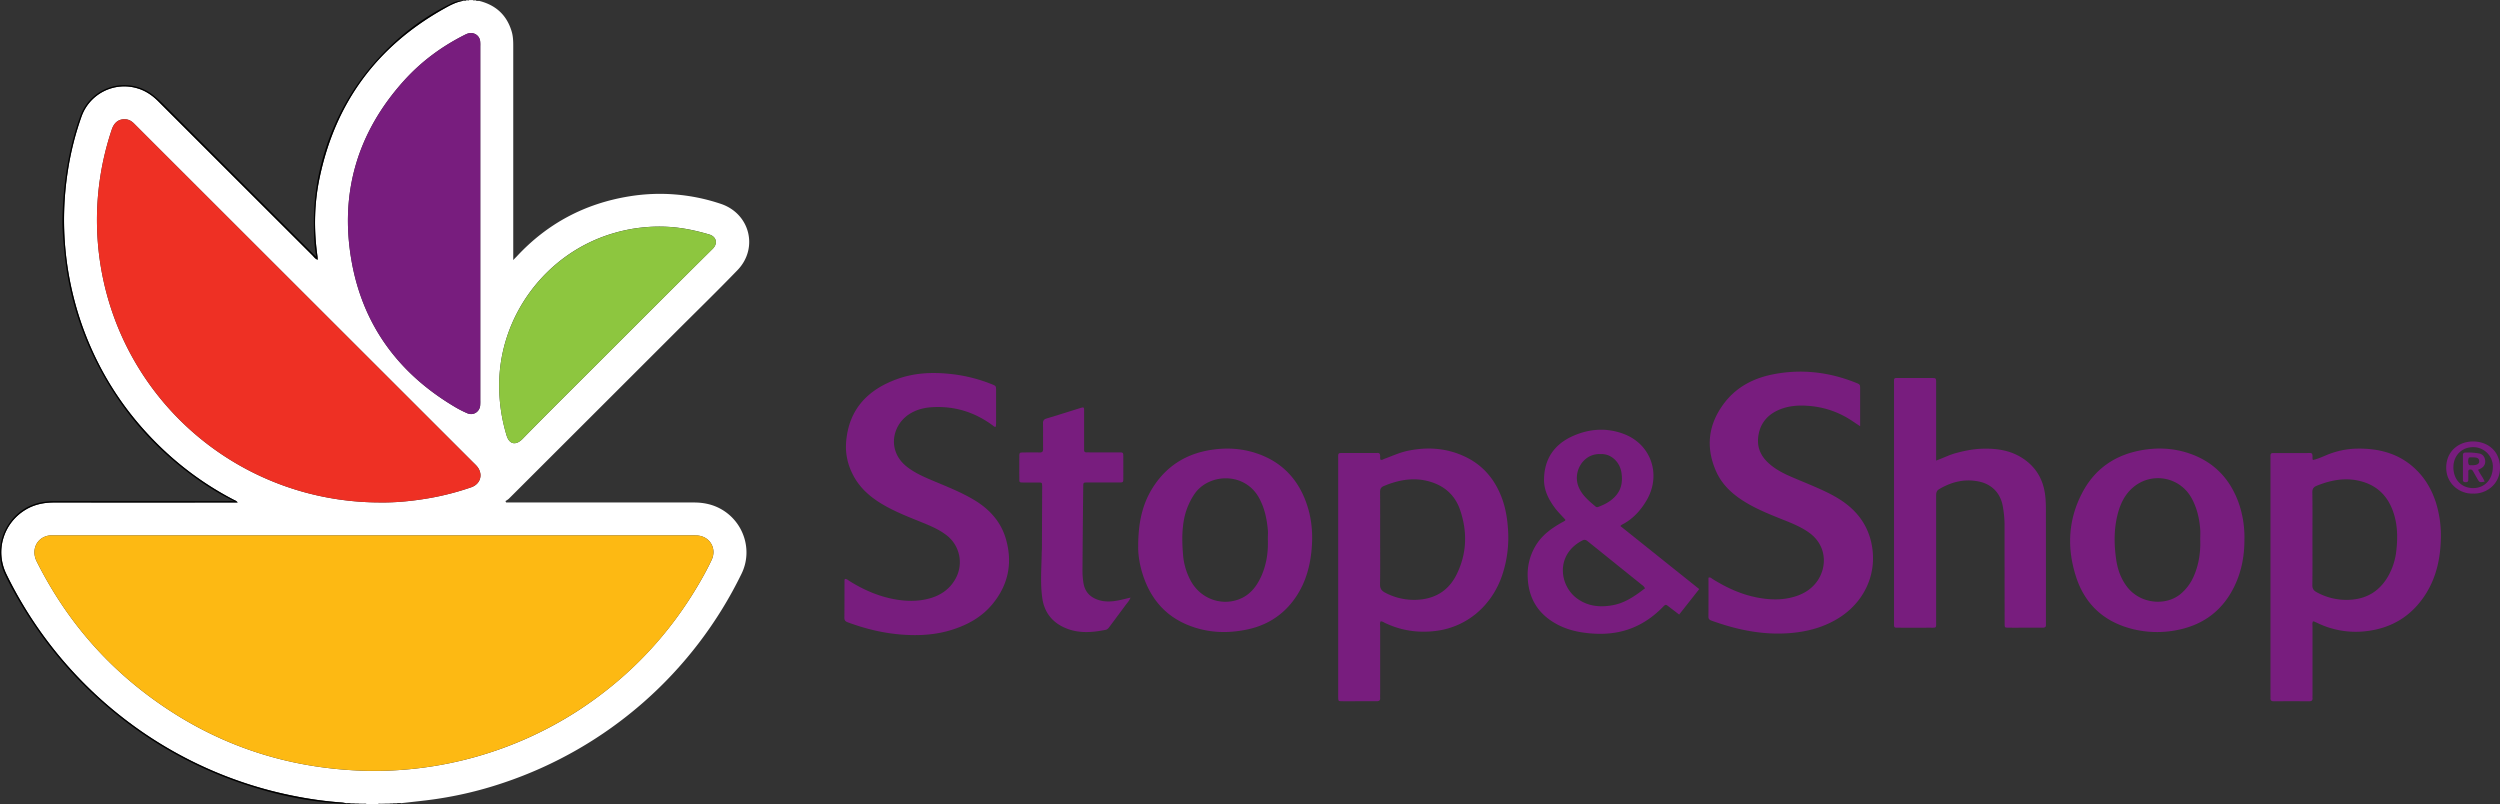 <svg xmlns="http://www.w3.org/2000/svg" viewBox="0 0 3123.96 1005"><rect x="0" y="0" width="3123.96" height="1005" fill="#333333" stroke="none"/><defs><style>.cls-1{fill:none;}.cls-2{fill:#fff;}.cls-3{fill:#c8c8c8;}.cls-4{fill:#ddd;}.cls-5{fill:#bebebe;}.cls-6{fill:#212121;}.cls-7{fill:#494949;}.cls-8{fill:#878787;}.cls-9{fill:#454545;}.cls-10{fill:#222;}.cls-11{fill:#424242;}.cls-12{fill:#b5b5b5;}.cls-13{fill:#c2c2c2;}.cls-14{fill:#595959;}.cls-15{fill:#898989;}.cls-16{fill:#781d7e;}.cls-17{fill:#fdb913;}.cls-18{fill:#ee3024;}.cls-19{fill:#8dc63f;}.cls-20{fill:#771d7d;}</style></defs><g id="Layer_2" data-name="Layer 2"><g id="Layer_1-2" data-name="Layer 1"><path class="cls-1" d="M2952.36,602c-19.76-5.87-38.73-2.55-57.37,5-4,1.61-5.59,3.77-5.52,8.32.29,19.19.12,38.39.12,57.59,0,19.39.15,38.8-.11,58.2-.06,4.43,1.54,6.82,5.24,8.84a76.64,76.64,0,0,0,41.5,9.56c21.31-1.11,37.22-10.88,47.87-29.29a81.79,81.79,0,0,0,10.29-31.92c2-17.15,1.62-34.16-4.54-50.57C2983.13,619.82,2970.92,607.5,2952.36,602Z"/><path class="cls-1" d="M2749.31,660.87c-1.09-13.42-4.12-26.34-10.67-38.27a47.78,47.78,0,0,0-72.55-14.08c-10.38,8.53-16.16,20.08-19.57,32.81-5.17,19.27-5,38.83-2.09,58.38,1.78,12.1,5.84,23.41,13.37,33.35,16.59,21.92,49,24.58,67.48,8.78a60.12,60.12,0,0,0,16.35-22.6c6.17-14.44,8.31-29.64,7.74-45.23C2749.37,669.63,2749.67,665.22,2749.31,660.87Z"/><path class="cls-1" d="M1984.57,676.81c-2.15-1.73-4-3.15-7.21-1.5-33.64,17.36-29,55.6-7.36,72,13.85,10.49,29.56,11.89,45.83,8.8,15.16-2.88,27.49-11.61,39.73-21-1.24-2.54-3.09-3.64-4.68-4.94q-15.8-12.81-31.68-25.53Z"/><path class="cls-1" d="M1584.3,662c-1.27-13.78-4.08-27.13-10.79-39.51-18.31-33.78-64.36-30.94-81.47-4.26A84.94,84.94,0,0,0,1480.38,645c-3.63,15.65-3.4,31.54-2.12,47.34a81.89,81.89,0,0,0,10.31,34.51c11.76,20.55,36,30.08,58.12,22.53,14.21-4.83,23-15.48,29-28.6,6.84-14.87,9.19-30.67,8.65-46.92C1584.35,669.93,1584.65,665.93,1584.3,662Z"/><path class="cls-1" d="M1993.86,633a3.15,3.15,0,0,0,3.48.35c8.34-3.09,16.06-7.27,21.9-14.06,7.34-8.51,8.56-18.52,6.77-29.41-1.91-11.53-11.88-23.37-26.57-22.46-21.32-.65-34,22.07-27.19,40.09C1976.4,618.52,1985.23,625.71,1993.86,633Z"/><path class="cls-1" d="M1787.16,602c-20-6-39.13-2.45-57.91,5.36-3.71,1.55-4.77,3.72-4.73,7.56.17,19.4.08,38.79.08,58.19,0,19,.23,38-.14,56.93-.11,5.47,1.9,8.27,6.5,10.65a76.88,76.88,0,0,0,38.53,8.9c23.14-.74,40.48-11.06,50.7-31.76,12.93-26.17,13.61-53.45,4.22-80.79C1818.25,619.07,1805.37,607.38,1787.16,602Z"/><path class="cls-1" d="M3093.69,571.72a47,47,0,0,0-6.83-.24c-.85,0-1.83.2-2.1,1a12.08,12.08,0,0,0-.1,7.33c.76,2.36,3.18,1.18,5.19,1.58a27.55,27.55,0,0,0,4-.52c2.35-.6,4.22-1.78,4.12-4.65S3096.08,572.11,3093.69,571.72Z"/><path class="cls-1" d="M3090.14,558.75c-14.33.11-24.56,10.85-24.41,25.53.16,15.7,10.72,25.57,24.46,25.63,14.71.06,24.42-10.78,24.86-26A24.51,24.51,0,0,0,3090.14,558.75Zm14.65,43.11c-6.48,1.09-6.48,1.09-9.17-3.64-1.75-3.08-3.53-6.15-5.25-9.26-.89-1.63-2.1-2.57-4-2.25-2.45.4-1.92,2.37-2,3.93-.08,2.92-.08,5.85,0,8.77,0,2.49-1.28,3.23-3.55,3.16-2-.05-3.17-.77-3.17-2.92q0-15.66,0-31.31c0-2.2,1.39-2.74,3.3-2.84a81.75,81.75,0,0,1,16.84,1.14c4.31.69,7,4,7.57,8.15.67,4.61-1,8.19-5.06,10.47-1.07.62-2.23,1.08-3.66,1.75C3099.15,592.6,3102.85,596.71,3104.79,601.86Z"/><path class="cls-2" d="M843.64,415.67c26-26,52.35-51.65,77.9-78.09C948.14,310,937,266.72,900.63,254.7a238,238,0,0,0-114.35-9.34c-55.52,9-102.53,34-140.76,75.29-1,1-2,2-3.65,3.77l-.52.54v-8.1q0-130,0-260c0-5.87-.27-11.7-1.93-17.35C633.35,18.85,619.56,6.29,598.8,1.13h-.3c-1.1,0-2.21,0-3.32,0h0c-1.49.28-2.93.38-3.94-1.08h-5c-1,1.49-2.5,1.34-4,1h0l-3.6.06C569.57,2.55,561.71,7,553.92,11.37Q428.82,81.93,399.32,222.5c-6.72,32.16-7.24,64.62-2.69,97.16.2,1.44.23,2.9.37,4.89-3.19-1-4.7-3.58-6.6-5.47Q294.16,223,198,126.84c-7.67-7.68-16.27-13.64-26.81-16.6a56.71,56.71,0,0,0-69.54,36,367.21,367.21,0,0,0-16.75,66.64,396.36,396.36,0,0,0,19.15,197.83c22.37,60.91,57.83,113.06,105.85,156.68A390.14,390.14,0,0,0,293,625a8.7,8.7,0,0,1,4,2.9h-7.26q-111,0-221.92,0c-13,0-25.23,2.5-36.44,9.42-27.31,16.88-37.51,51-23.48,79.92A510.09,510.09,0,0,0,369.38,995a474.19,474.19,0,0,0,57.05,7.73c2.29.16,4.54.65,6.81,1a10.16,10.16,0,0,1,5,.12h0l5,0,4.94,0h0c3.42.08,7-1.26,10.19,1.06h13.79c2.7-2.26,5.88-.94,8.85-1.17h0l6.27,0h0l3.79.08,5,0h0a10.48,10.48,0,0,1,4.82-.17l.16,0c10.58-1.19,21.16-2.33,31.73-3.59a479.76,479.76,0,0,0,96.25-21.87A511.66,511.66,0,0,0,926.7,716.77c14.14-29.06,2.8-64.33-25.28-80.38-10.62-6.07-22.09-8.48-34.2-8.48q-114.11,0-228.21,0h-6.52l-.9-1.79a25.3,25.3,0,0,0,4.1-2.75Q739.7,519.56,843.64,415.67ZM766,291.59a201.45,201.45,0,0,1,69.3-8.14c17.34,1,34.22,4.61,50.92,9.53,8.81,2.61,11.28,11.09,4.25,18-46.32,45.82-92.3,92-138.39,138C719,482.14,685.69,515,653,548.43c-7.94,8.12-16.46,7.54-20.07-4.67a213,213,0,0,1-9.17-61C623.13,395.91,681.62,316.54,766,291.59Zm-261.84-190c21.83-24.39,47.73-43.55,77-58.2,3.31-1.66,6.65-2.75,10.23-1.7A11.32,11.32,0,0,1,600,51.38a43.39,43.39,0,0,1,.17,6.25q0,110.88,0,221.75h0V499.87a65.91,65.91,0,0,1-.13,6.89c-.86,8-8.62,12.82-16,9.67a134.93,134.93,0,0,1-16.14-8.28c-70.57-42-115.2-103-128.94-184.06C424.67,240,447.07,165.33,504.16,101.54ZM147.77,409.85a354.85,354.85,0,0,1-8.11-247.94c3.08-9.21,9.12-13.55,17.54-12.83,4.21.36,7.47,2.48,10.34,5.33q8.44,8.4,16.84,16.84L590,576.55c1.77,1.78,3.61,3.49,5.31,5.33,8.93,9.68,5.81,22.79-6.57,27.06a338.45,338.45,0,0,1-53.26,13.69c-20.2,3.45-40.54,5.49-60.25,5.22C331.2,627.85,202.41,542,147.77,409.85ZM459.44,963.26c-103.68-2.35-197-34.66-279.28-97.93C122.74,821.18,78.29,766.28,45.84,701.56c-6.75-13.45-1-28.23,13.17-31.94,3.06-.81,6.22-.58,9.35-.58H863.3c2.5,0,5,0,7.52.08,15.85.73,25.27,16,18.45,30.5-4.42,9.44-9.41,18.64-14.63,27.67q-57.48,99.45-154,161.8a469.95,469.95,0,0,1-261.17,74.18Z"/><path d="M426.43,1002.77A474.19,474.19,0,0,1,369.38,995a502.64,502.64,0,0,1-115.23-37A511.9,511.9,0,0,1,7.88,717.23c-14-28.91-3.83-63,23.48-79.92,11.21-6.92,23.44-9.43,36.44-9.42q111,.09,221.92,0H297a8.7,8.7,0,0,0-4-2.9,390.14,390.14,0,0,1-83.1-57.68c-48-43.62-83.48-95.77-105.85-156.68A396.36,396.36,0,0,1,84.91,212.83a367.21,367.21,0,0,1,16.75-66.64,56.71,56.71,0,0,1,69.54-35.95c10.54,3,19.14,8.92,26.81,16.6Q294.13,223,390.4,319.08c1.9,1.89,3.41,4.45,6.6,5.47-.14-2-.17-3.45-.37-4.89-4.55-32.54-4-65,2.69-97.16Q428.66,82,553.92,11.37c7.79-4.4,15.65-8.82,24.71-10.28,0-.14,0-.29.07-.44h-.54a33.47,33.47,0,0,0-13.29,3.22c-37.34,17.8-69.23,42.88-96.42,73.75-35.23,40-58.21,86.3-69.68,138.37a286.65,286.65,0,0,0-6.54,63.37c.08,13.46.12,27,3,41.27a38.5,38.5,0,0,1-5.84-5.26q-92.86-92.79-185.72-185.61A140.75,140.75,0,0,0,192,119.31a58.35,58.35,0,0,0-91.69,25.92C85.59,186.3,79.12,228.87,78.06,272.32c-.33,13.76,1,27.49,2.3,41.19a386.41,386.41,0,0,0,33.42,125.3c26.8,58.3,65.22,107.65,115.81,147.31,19.59,15.37,40.2,29.24,62.77,40,.4.19.61.19.62,0,.06-.84.38.59-.39.25a58.87,58.87,0,0,0-7.51-.2q-108.45,0-216.91,0a92.61,92.61,0,0,0-15,1.22c-41.11,6.71-65,51.87-47.33,89.75,5.11,11,10.92,21.63,17,32.09,29,49.85,65,93.92,108.73,131.72a510.55,510.55,0,0,0,174.79,99.44c41.12,13.64,83.31,22.52,126.82,24,0-.2,0-.4,0-.6C431,1003.42,428.72,1002.93,426.43,1002.77Z"/><path class="cls-3" d="M448.13,1003.94a6.31,6.31,0,0,1,.16,1.06h10C455.13,1002.68,451.55,1004,448.13,1003.94Z"/><path class="cls-4" d="M481,1003.83c-3,.23-6.15-1.09-8.85,1.17h8.78A6.57,6.57,0,0,1,481,1003.83Z"/><path class="cls-5" d="M487.23,1003.85l-6.27,0h0a6.57,6.57,0,0,0-.07,1.17h6.27A3.42,3.42,0,0,1,487.23,1003.85Z"/><path class="cls-6" d="M438.23,1003.87h0a10.16,10.16,0,0,0-5-.12c0,.2,0,.4,0,.6s0,.44,0,.65h5C438.24,1004.62,438.23,1004.24,438.23,1003.87Z"/><path class="cls-7" d="M443.19,1003.92l-5,0h0c0,.37,0,.75,0,1.13h5A3,3,0,0,0,443.19,1003.92Z"/><path class="cls-8" d="M448.13,1003.94h0l-4.94,0a3,3,0,0,1,.08,1.08h5A6.31,6.31,0,0,0,448.13,1003.94Z"/><path class="cls-9" d="M496,1003.88h0l-5,0a3.51,3.51,0,0,0-.1,1.07h5c0-.21,0-.43,0-.65S496,1004,496,1003.88Z"/><path class="cls-10" d="M496,1003.88h0c0,.16,0,.32,0,.47s0,.44,0,.65h5c0-.41,0-.83,0-1.24l-.16,0A10.48,10.48,0,0,0,496,1003.88Z"/><path class="cls-11" d="M595.18,1.08h0c1.11,0,2.22,0,3.32,0h.3a2.86,2.86,0,0,1,0-1.13H595A4.88,4.88,0,0,0,595.18,1.08Z"/><path class="cls-12" d="M595.18,1.08h0A4.88,4.88,0,0,1,595,0h-3.76C592.25,1.46,593.69,1.36,595.18,1.08Z"/><path class="cls-13" d="M582.33.61l-.09.42h0c1.5.31,3,.46,4-1h-3.77c0,.21-.08.41-.13.61Z"/><path class="cls-14" d="M582.23,1h0l.09-.42h0c0-.2.09-.4.13-.61H578.7a3.53,3.53,0,0,1,0,.65c0,.15,0,.3-.07.44Z"/><path class="cls-15" d="M491,1003.93l-3.79-.08h0a3.42,3.42,0,0,0-.07,1.15h3.76A3.51,3.51,0,0,1,491,1003.93Z"/><path class="cls-16" d="M3021.93,589.76c-20.81-22.1-47.3-29.69-76.57-29.15a102.63,102.63,0,0,0-37.77,7.9c-5.66,2.34-11.32,5-17.48,6.3a9.85,9.85,0,0,1-.47-2.17c.36-7.81-1.26-6.5-7.18-6.52q-18.8,0-37.61,0c-8.45,0-7.69-.53-7.69,7.86q0,147.21,0,294.44c0,1.25.08,2.51,0,3.75-.2,2.88.94,4.15,4,4.13q22.26-.12,44.52,0c3,0,4.2-1.18,4-4.1-.11-1.45,0-2.92,0-4.38q0-42.28,0-84.57c0-2.22-.59-4.53.54-6.67a3.89,3.89,0,0,1,1.29,0c1.35.54,2.69,1.13,4,1.76a110,110,0,0,0,63.95,10c29.12-4,52.23-17.86,69-42,15.29-22,21-47,21.61-73.35a138.66,138.66,0,0,0-6.39-45.65C3039.08,613.36,3032.15,600.62,3021.93,589.76Zm-27.55,98.52a81.79,81.79,0,0,1-10.29,31.92c-10.65,18.41-26.56,28.18-47.87,29.29a76.64,76.64,0,0,1-41.5-9.56c-3.7-2-5.3-4.41-5.24-8.84.26-19.4.11-38.81.11-58.2,0-19.2.17-38.4-.12-57.59-.07-4.55,1.55-6.71,5.52-8.32,18.64-7.55,37.61-10.87,57.37-5,18.56,5.52,30.77,17.84,37.48,35.73C2996,654.12,2996.37,671.13,2994.38,688.28Z"/><path class="cls-16" d="M1877.86,625.63c-8.51-25.09-23.94-44.34-48.29-55.51-22.77-10.45-46.61-11.9-71-6.69-10,2.16-19.33,6.55-28.94,10-1.45.52-2.81,1.91-4.78.81a15,15,0,0,1-.25-2.37c.33-6.82-1.63-5.8-6-5.79-12.74,0-25.49,0-38.23,0-9,0-8.19-.76-8.19,8q0,147.18,0,294.36c0,1,0,2.09,0,3.13.17,4.45.22,4.61,4.59,4.67,7.1.09,14.2,0,21.31,0,7.31,0,14.62-.09,21.93,0,3,.05,4.92-.66,4.61-4.16-.14-1.45,0-2.92,0-4.38q0-42.27,0-84.55c0-2.21-.54-4.52.5-6.64,2.21-.27,3.72,1,5.37,1.83,20.11,9.6,41.12,12.78,63.32,10.1,41.15-5,72.22-33.89,84.2-72.45a148,148,0,0,0,6.44-53.65C1883.68,649.84,1881.9,637.56,1877.86,625.63Zm-57.67,92.15c-10.22,20.7-27.56,31-50.7,31.76a76.88,76.88,0,0,1-38.53-8.9c-4.6-2.38-6.61-5.18-6.5-10.65.37-19,.14-38,.14-56.93,0-19.4.09-38.79-.08-58.19,0-3.84,1-6,4.73-7.56,18.78-7.81,37.94-11.31,57.91-5.36,18.21,5.43,31.09,17.12,37.25,35C1833.8,664.33,1833.12,691.61,1820.19,717.78Z"/><path class="cls-16" d="M2307.66,630.2c-11.61-9.09-24.85-15.31-38.22-21.23-10.88-4.8-22-9.14-32.85-13.93-10.35-4.55-20.2-9.93-28.36-18s-12.17-17.76-11.38-28.78c1.29-17.9,11.08-30.28,27.72-36.83,11.64-4.58,23.8-5.26,36.3-4.18a111.44,111.44,0,0,1,51.61,17.46c3.65,2.34,7.23,4.8,11.93,7.93,0-16.14,0-31.16,0-46.17,0-6,0-6.07-5.39-8.22-33.16-13.27-67.35-17.4-102.52-10.67-24.5,4.69-46,15.44-61.48,35.57-20.3,26.38-24.13,55.3-10.59,85.86,8,18.07,22.42,30.33,39.19,40.08,15,8.75,31.18,15,47.27,21.45,10.28,4.11,20.44,8.47,29.55,14.93,22.13,15.69,23,42.31,10.61,60.31-6.29,9.11-15,15.07-25.24,18.68-17.06,6-34.45,5.43-51.84,1.84-19.46-4-37.16-12.33-53.94-22.76-1.48-.91-2.75-2.6-5.14-1.68,0,16.27.09,32.55-.07,48.82,0,3.39,2,4.19,4.42,5.06,31.91,11.48,64.52,18.23,98.72,15.26,21.56-1.88,41.83-7.45,60.23-19.07,29.57-18.67,46.72-51.58,41.31-87.56C2336.14,661.9,2325.36,644.07,2307.66,630.2Z"/><path class="cls-16" d="M1217.33,624.77c-16.73-10-34.86-17-52.73-24.57-10.79-4.56-21.45-9.33-30.82-16.52-25.72-19.72-19.42-52.48,2.93-66.5,8.51-5.34,18-7.75,27.9-8.35,28-1.7,53.2,6.06,75.74,22.68,1.11.81,2,2.27,4.1,1.61.08-1.71.25-3.53.25-5.34q0-19.74,0-39.47c0-6.07,0-6.05-6-8.44a192.62,192.62,0,0,0-53.31-12.81c-21.92-2.13-43.46-.94-64.2,6.56-36.81,13.29-60.45,37.63-63.85,78.35-1.27,15.24,2.08,29.43,9.24,42.74,8.79,16.35,22.5,27.69,38.36,36.76,15.1,8.63,31.27,14.86,47.32,21.38,10.83,4.4,21.59,8.94,30.92,16.27a42.45,42.45,0,0,1,11.1,53.56c-7.3,13.58-19,21.44-33.45,25.3s-29.36,3.46-44.06.65c-19.94-3.81-38.19-11.87-55.32-22.6-1.71-1.06-3.2-2.65-5.61-2.61a7,7,0,0,0-.57,1.76c0,15.65,0,31.32-.14,47,0,3.58,2,4.64,4.68,5.61,21.63,8,43.92,13.42,66.9,15.18,21.11,1.6,42.14.51,62.59-5.92s38.32-16.43,51.85-33.36c18.79-23.51,24.1-49.94,16.19-78.85C1251.25,652.5,1236.9,636.52,1217.33,624.77Z"/><path class="cls-16" d="M2556.54,639.81c0-8.34-.1-16.67-1.51-24.95-3-17.38-11.53-31.13-26-41.18-15.44-10.74-33.1-13.46-51.28-13-11.45.27-22.75,2.49-33.88,5.54-8.07,2.21-15.5,6-24.51,9.3v-7.64q0-44.77,0-89.57c0-5.88-.06-5.93-5.78-5.95q-19.44,0-38.86,0c-8.88,0-8-.94-8,8.1q0,147.82,0,295.64c0,1.26,0,2.51,0,3.76.17,4.35.18,4.46,4.72,4.49q19.76.09,39.49,0c9.37,0,8.42,1,8.43-8.3q0-78.3,0-156.59c0-3.55.37-6.25,3.9-8.32,15.12-8.84,31-13,48.58-9.64,16.26,3.07,27.27,13.69,30.59,29.92a136.52,136.52,0,0,1,2.44,27.36q0,58.26.09,116.5c0,1.47,0,2.93,0,4.39.14,4.51.15,4.62,4.53,4.67,7.94.08,15.88,0,23.82,0,6.47,0,12.95-.05,19.43,0,2.56,0,4-.88,3.83-3.61,0-1,0-2.09,0-3.13Q2556.57,708.71,2556.54,639.81Z"/><path class="cls-16" d="M1569,566.07c-19-6.17-38.44-6.9-58.08-3.49-28.3,4.92-51.07,18.78-67.54,42.39-15.07,21.6-21.12,46-21.1,77.72-.29,11.87,2.57,28.85,9.27,45,10.27,24.86,27.53,43,52.65,53.26,24.37,10,49.62,11,75,5.48,26.46-5.71,47.33-20.14,61.93-43.22,10.24-16.2,15.35-34,17.47-52.93,2.39-21.26.9-42.06-6.35-62.25C1621.21,597.27,1600.4,576.24,1569,566.07Zm6.68,154.75c-6,13.12-14.8,23.77-29,28.6-22.17,7.55-46.36-2-58.12-22.53a81.89,81.89,0,0,1-10.31-34.51c-1.28-15.8-1.51-31.69,2.12-47.34A84.94,84.94,0,0,1,1492,618.23c17.11-26.68,63.16-29.52,81.47,4.26,6.71,12.38,9.52,25.73,10.79,39.51.35,3.93,0,7.93,0,11.9C1584.89,690.15,1582.54,706,1575.7,720.82Z"/><path class="cls-16" d="M2734.34,566.14c-19.24-6.3-38.85-7.1-58.68-3.5-32.34,5.86-57.28,22.7-72.93,51.66-18.55,34.32-20.34,70.62-8.26,107.26,10.88,33,33.76,54.49,67.54,63.74a127.14,127.14,0,0,0,61.35,1.4c30.54-6.66,53.35-23.89,67.61-51.87,9.77-19.14,13.72-39.66,13.63-61a129.63,129.63,0,0,0-7.39-46C2786,597.24,2765.44,576.33,2734.34,566.14Zm7.29,153.1a60.12,60.12,0,0,1-16.35,22.6c-18.47,15.8-50.89,13.14-67.48-8.78-7.53-9.94-11.59-21.25-13.37-33.35-2.88-19.55-3.08-39.11,2.09-58.38,3.41-12.73,9.19-24.28,19.57-32.81a47.78,47.78,0,0,1,72.55,14.08c6.55,11.93,9.58,24.85,10.67,38.27.36,4.35.06,8.76.06,13.14C2749.94,689.6,2747.8,704.8,2741.63,719.24Z"/><path class="cls-16" d="M2026.6,655.71c13.53-6.83,23.31-17.58,30.87-30.34,18.71-31.62,6.22-70.08-28.49-83.13-21.65-8.15-43.23-6.54-64,2.82-23,10.4-35.33,28.63-35.58,54.19-.13,13.54,5.8,25,13.68,35.57,4,5.35,8.87,9.88,13.18,14.88-.43.54-.62,1-1,1.17-1.62,1-3.29,1.82-4.91,2.75-11.71,6.7-22.5,14.58-30,26A69.51,69.51,0,0,0,1909,721.18q1.37,39.77,36.24,58.73c11.69,6.38,24.33,9.59,37.56,11.1s26.3,1.45,39.26-1.14c21.75-4.33,40-15.28,55.47-31,3.87-3.91,3.81-3.92,8-.68s8.23,6.29,12.73,9.74c8.45-10.71,16.66-21.15,25.07-31.82l-98.58-78.82A12.25,12.25,0,0,1,2026.6,655.71Zm-27.16-88.29c14.69-.91,24.66,10.93,26.57,22.46,1.79,10.89.57,20.9-6.77,29.41-5.84,6.79-13.56,11-21.9,14.06a3.15,3.15,0,0,1-3.48-.35c-8.63-7.29-17.46-14.48-21.61-25.49C1965.45,589.49,1978.12,566.77,1999.44,567.42Zm51.44,162.79c1.59,1.3,3.44,2.4,4.68,4.94-12.24,9.38-24.57,18.11-39.73,21-16.27,3.09-32,1.69-45.83-8.8-21.66-16.43-26.28-54.67,7.36-72,3.19-1.65,5.06-.23,7.21,1.5l34.63,27.87Q2035,717.43,2050.88,730.21Z"/><path class="cls-16" d="M1371.67,749.39c-10-3.51-16.08-10.31-17.76-20.71a94.46,94.46,0,0,1-1.26-15.58q.33-52.61.95-105.22c.05-4.89.14-4.89,4.8-5,1.46,0,2.93,0,4.39,0,11.91,0,23.83,0,35.74,0,5.06,0,5.12-.1,5.14-5.29.06-8.77,0-17.54,0-26.31,0-5.9-.06-6-5.75-6-11.92,0-23.83,0-35.75,0-1.46,0-2.92-.06-4.38,0-2,0-3.15-.79-3.1-2.94,0-1.46,0-2.92,0-4.38,0-14.62,0-29.24,0-43.86,0-5.63-.09-5.66-5.61-3.95-13.76,4.27-27.47,8.66-41.26,12.78-3.37,1-4.6,2.56-4.52,6.15.24,10.65,0,21.3.14,32,0,3.28-1.16,4.4-4.37,4.32-6.9-.16-13.8-.11-20.69,0-4.25.06-4.6.38-4.64,4.73-.1,9.4-.08,18.8,0,28.2,0,4.46.15,4.55,4.59,4.6,6.47.09,13,0,19.43,0,4.37.06,4.37.16,4.51,4.68,0,.84,0,1.68,0,2.51q-.15,37.28-.31,74.56c0,2.29-.23,4.59-.27,6.87-.29,18.57-1.87,37.18.7,55.66,2.42,17.43,12,30.11,28.12,37.21,16.55,7.3,33.79,6.14,51,2.62,2.31-.47,3.54-2,4.8-3.68,6.7-9.06,13.47-18.08,20.15-27.16,2.06-2.8,4.61-5.31,6.26-9.47-5.09,1.21-9.48,2.33-13.9,3.27C1389.74,751.88,1380.69,752.58,1371.67,749.39Z"/><path class="cls-16" d="M3090.4,551.64c-18.41,0-33.35,12.41-33.64,32.24-.3,21.06,17.51,33.65,33.58,32.86,15.65.77,33.54-10.89,33.62-32.18C3124,563.51,3108.44,551.67,3090.4,551.64Zm24.65,32.27c-.44,15.22-10.15,26.06-24.86,26-13.74-.06-24.3-9.93-24.46-25.63-.15-14.68,10.08-25.42,24.41-25.53A24.51,24.51,0,0,1,3115.05,583.91Z"/><path class="cls-17" d="M720.61,889.08q96.64-62.16,154-161.8c5.22-9,10.21-18.23,14.63-27.67,6.82-14.53-2.6-29.77-18.45-30.5-2.51-.12-5-.08-7.52-.08H68.36c-3.13,0-6.29-.23-9.35.58-14.17,3.71-19.92,18.49-13.17,31.94,32.45,64.72,76.9,119.62,134.32,163.77,82.27,63.27,175.6,95.58,279.28,97.93a469.95,469.95,0,0,0,261.17-74.18Z"/><path class="cls-18" d="M535.44,622.63a338.45,338.45,0,0,0,53.26-13.69c12.38-4.27,15.5-17.38,6.57-27.06-1.7-1.84-3.54-3.55-5.31-5.33L184.38,171.25q-8.41-8.43-16.84-16.84c-2.87-2.85-6.13-5-10.34-5.33-8.42-.72-14.46,3.62-17.54,12.83a354.85,354.85,0,0,0,8.11,247.94c54.64,132.11,183.43,218,327.42,218C494.9,628.12,515.24,626.08,535.44,622.63Z"/><path class="cls-16" d="M567.86,508.15A134.93,134.93,0,0,0,584,516.43c7.42,3.15,15.18-1.7,16-9.67a65.91,65.91,0,0,0,.13-6.89V279.38h0q0-110.88,0-221.75a43.39,43.39,0,0,0-.17-6.25,11.32,11.32,0,0,0-8.58-9.74c-3.58-1-6.92,0-10.23,1.7-29.27,14.65-55.17,33.81-77,58.2C447.07,165.33,424.67,240,438.92,324.09,452.66,405.17,497.29,466.12,567.86,508.15Z"/><path class="cls-19" d="M632.89,543.76C636.5,556,645,556.55,653,548.43c32.73-33.43,66-66.29,99.12-99.36,46.09-46.05,92.07-92.22,138.39-138,7-7,4.56-15.44-4.25-18-16.7-4.92-33.58-8.53-50.92-9.53a201.45,201.45,0,0,0-69.3,8.14c-84.38,25-142.87,104.32-142.28,191.15A213,213,0,0,0,632.89,543.76Z"/><path class="cls-20" d="M3105.35,574.79c-.61-4.2-3.26-7.46-7.57-8.15a81.75,81.75,0,0,0-16.84-1.14c-1.91.1-3.3.64-3.3,2.84q0,15.64,0,31.31c0,2.15,1.18,2.87,3.17,2.92,2.27.07,3.6-.67,3.55-3.16,0-2.92,0-5.85,0-8.77,0-1.56-.49-3.53,2-3.93,1.93-.32,3.14.62,4,2.25,1.72,3.11,3.5,6.18,5.25,9.26,2.69,4.73,2.69,4.73,9.17,3.64-1.94-5.15-5.64-9.26-8.16-14.85,1.43-.67,2.59-1.13,3.66-1.75C3104.32,583,3106,579.4,3105.35,574.79Zm-11.48,6.1a27.55,27.55,0,0,1-4,.52c-2-.4-4.43.78-5.19-1.58a12.08,12.08,0,0,1,.1-7.33c.27-.82,1.25-1,2.1-1a47,47,0,0,1,6.83.24c2.39.39,4.21,1.73,4.3,4.52S3096.22,580.29,3093.87,580.89Z"/></g></g></svg>